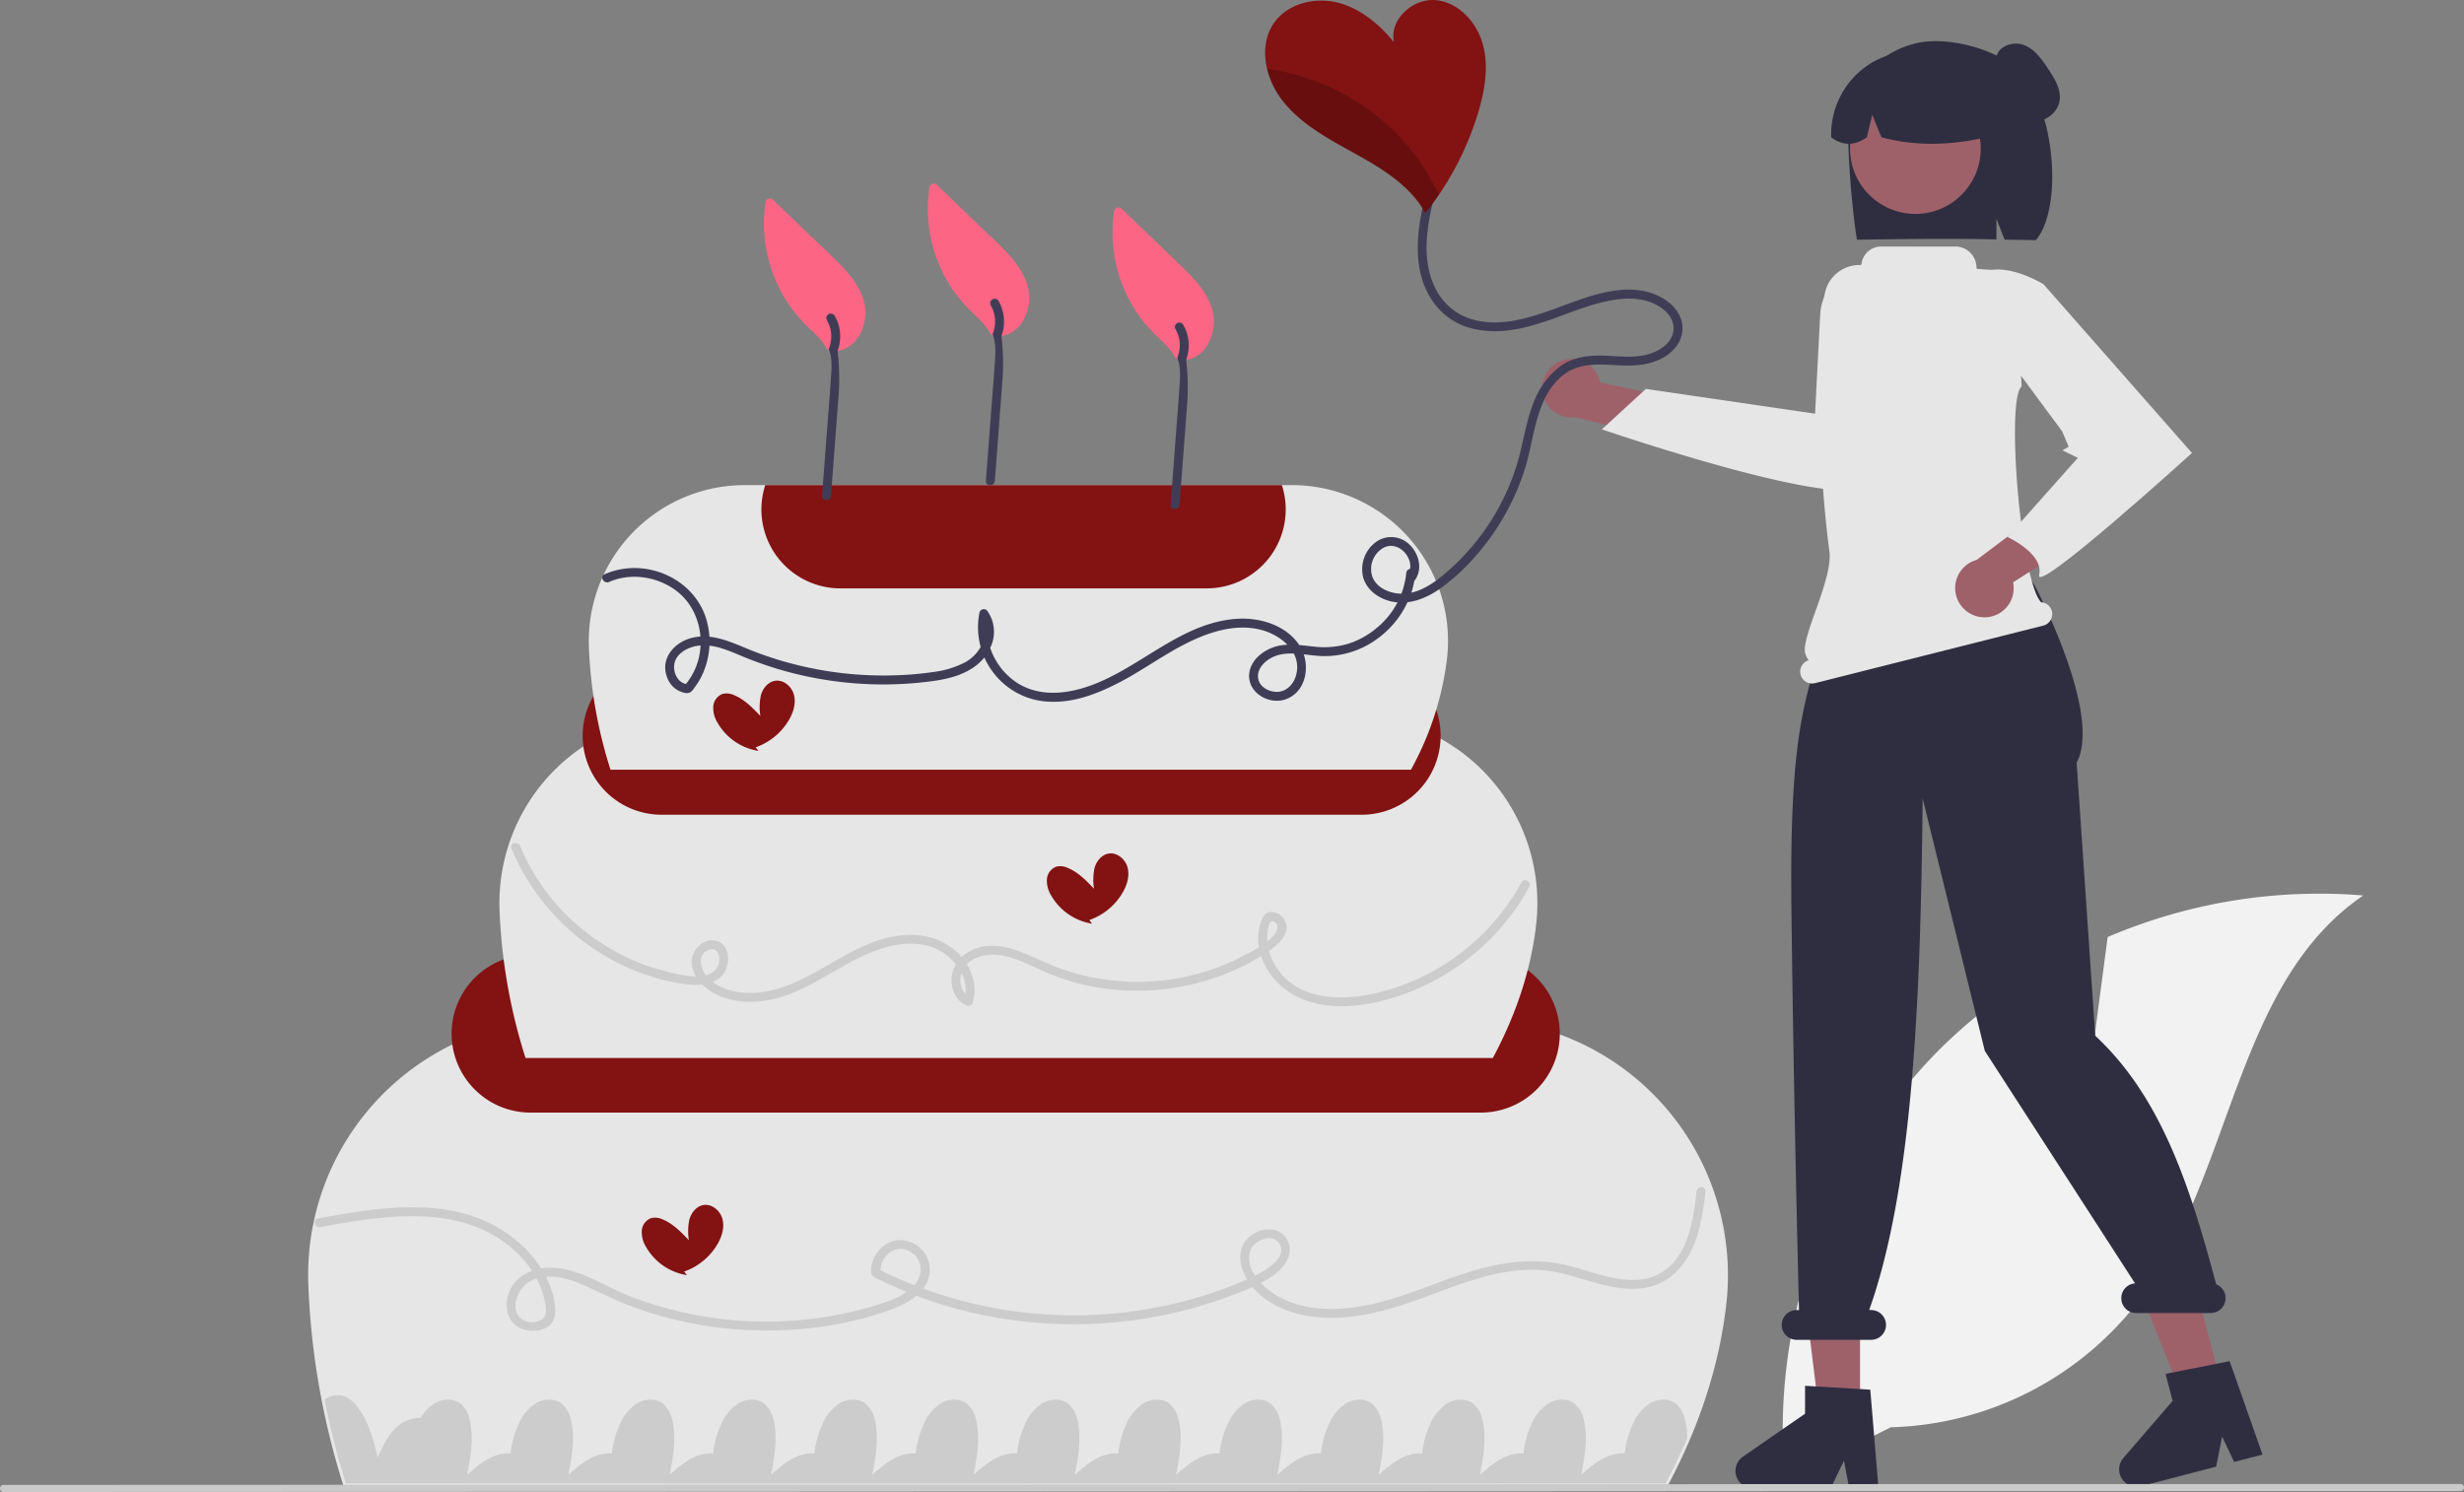 <svg xmlns="http://www.w3.org/2000/svg" data-name="Layer 1" width="827.13" height="500.907" viewBox="0 0 827.13 500.907" xmlns:xlink="http://www.w3.org/1999/xlink"><rect x="0" y="0" width="827.13" height="500.907" fill="#808080" stroke="none"/><path d="M886.625,569.657l7.319-55.516a180.672,180.672,0,0,1,85.801-13.961c-43.186,29.465-43.665,93.451-74.853,135.409a108.675,108.675,0,0,1-83.739,43.137l-35.538,17.73a182.105,182.105,0,0,1,51.006-143.692,175.905,175.905,0,0,1,34.805-27.128C877.659,547.646,886.625,569.657,886.625,569.657Z" transform="translate(-186.435 -199.546)" fill="#f2f2f2"/><path d="M808.249,231.95A31.007,31.007,0,0,1,829.126,214.199c10.23-2.661,25.208,1.392,32.899,7.212,14.067,10.645,17.5,47.217,7.835,58.773-1.922-.077-8.556-.134-10.501-.19l-2.752-6.966v6.897c-15.186-.356-30.997-.133-46.815.098C808.374,271.841,804.996,239.821,808.249,231.95Z" transform="translate(-186.435 -199.546)" fill="#2f2e41"/><polygon points="624.392 473.392 610.541 473.391 603.951 419.964 624.394 419.965 624.392 473.392" fill="#9e616a"/><polygon points="745.646 464.778 732.242 468.272 712.389 418.235 732.172 413.079 745.646 464.778" fill="#9e616a"/><circle cx="642.962" cy="49.88" r="21.938" fill="#9e616a"/><path d="M814.323,220.858a27.555,27.555,0,0,1,41.894,24.048c-11.959,3.056-24.702,4.335-38.207.736l-3.087-7.555-1.82,7.561q-6.197,4.359-11.963-.016A28.135,28.135,0,0,1,814.323,220.858Z" transform="translate(-186.435 -199.546)" fill="#2f2e41"/><path d="M817.023,699.238h-9.829l-1.754-9.279-4.493,9.279H774.879a5.86,5.86,0,0,1-3.33-10.682L792.366,674.179v-9.381l21.896,1.307Z" transform="translate(-186.435 -199.546)" fill="#2f2e41"/><path d="M945.925,687.895l-9.511,2.479-4.038-8.537-2.007,10.113-25.225,6.575a5.86,5.86,0,0,1-5.916-9.497l16.518-19.163-2.366-9.078,21.518-4.258Z" transform="translate(-186.435 -199.546)" fill="#2f2e41"/><path d="M930.381,630.726c-8.477-31.513-17.903-62.332-40.601-83.448l-6.249-91.699c8.788-16.32-14.029-59.395-14.029-59.395l-7.971-11.605-55.25,9.588v0c-12.931,35.268-19.235,43.964-18.492,110.188s2.547,135.01,2.547,135.01h-.799a5,5,0,0,0,0,10h25a5,5,0,0,0,0-10l-.645,0c14.674-41.249,17.295-104.689,17.947-171.757l20.868,84.758,50.43,78.039a4.987,4.987,0,0,0,.4,9.96h25a4.995,4.995,0,0,0,1.844-9.639Z" transform="translate(-186.435 -199.546)" fill="#2f2e41"/><path d="M875.218,404.731h-0a3.987,3.987,0,0,0-3.605-2.995c-6.803-6.905-11.9-68.186-6.549-72.421l-.008-.076-1.594-34.058a5.037,5.037,0,0,0-4.703-4.79l-8.421-.55a.446.446,0,0,1-.431-.445,7.081,7.081,0,0,0-7.081-7.081H817.895a6.63,6.63,0,0,0-6.576,5.804.44.44,0,0,1-.448.396l-.003-0a11.845,11.845,0,0,0-11.915,9.824c-3.408,19.831-1.799,61.218,1.579,86.24,1.176,8.711-7.799,25.434-8.244,32.722a5.365,5.365,0,0,0,1.336,3.89,3.992,3.992,0,0,0-2.766,4.808h0a4,4,0,0,0,4.856,2.901l76.603-19.311A4,4,0,0,0,875.218,404.731Z" transform="translate(-186.435 -199.546)" fill="#e6e6e6"/><path d="M710.45,320.733a9.76,9.76,0,0,1,13.124,7.193l76.975,16.554-11.901,13.536-73.42-18.389a9.813,9.813,0,0,1-4.779-18.894Z" transform="translate(-186.435 -199.546)" fill="#9e616a"/><path d="M811.771,363.146c-11.884,6.221-83.676-18.116-86.812-19.184l-.797-.272,14.764-13.572,56.8,8.318,1.721-33.258a17.821,17.821,0,0,1,12.695-16.132,17.791,17.791,0,0,1,21.953,22.666l-14.055,42.262a21.252,21.252,0,0,1-5.392,8.556A3.776,3.776,0,0,1,811.771,363.146Z" transform="translate(-186.435 -199.546)" fill="#e6e6e6"/><path d="M746.132,698.579H301.797l-.11-.35-.11-.35c-1.453-4.619-2.781-9.301-3.977-14.013s-2.259-9.455-3.181-14.195c-1.253-6.436-2.257-12.939-3.007-19.463s-1.245-13.07-1.482-19.592a85.985,85.985,0,0,1,86.16-89.036H680.261a86.073,86.073,0,0,1,85.724,95.318v.001a154.905,154.905,0,0,1-4.352,23.029,171.506,171.506,0,0,1-7.932,22.914q-1.623,3.803-3.454,7.622-1.826,3.811-3.833,7.586l-.141.265Z" transform="translate(-186.435 -199.546)" fill="#e6e6e6"/><path d="M683.531,573.079h-319a26.5,26.5,0,0,1,0-53h319a26.5,26.5,0,0,1,0,53Z" transform="translate(-186.435 -199.546)" fill="#831213"/><path d="M687.555,554.752H362.849l-.22-.7a186.824,186.824,0,0,1-8.513-49.171,63.13,63.13,0,0,1,63.16-65.272H639.311a63.135,63.135,0,0,1,62.839,69.877c-1.636,14.928-6.451,29.98-14.313,44.736Z" transform="translate(-186.435 -199.546)" fill="#e6e6e6"/><path d="M643.531,473.079h-235a26.5,26.5,0,0,1,0-53h235a26.5,26.5,0,0,1,0,53Z" transform="translate(-186.435 -199.546)" fill="#831213"/><path d="M659.181,379.869a52.565,52.565,0,0,0-39.09-17.46h-183.59a52.368,52.368,0,0,0-52.39,54.14,154.712,154.712,0,0,0,7.04,40.71l.22.7h268.71l.28-.53a102.642,102.642,0,0,0,11.85-37.06A52.207,52.207,0,0,0,659.181,379.869Z" transform="translate(-186.435 -199.546)" fill="#e6e6e6"/><path d="M616.741,362.409h-173.42a26.502,26.502,0,0,0,25.21,34.67h123a26.502,26.502,0,0,0,25.21-34.67Z" transform="translate(-186.435 -199.546)" fill="#831213"/><path d="M752.781,682.449q-3.24,7.59-7.25,15.13h-443a257.431,257.431,0,0,1-7.13-28.1,7.256,7.256,0,0,1,5.9-1.38,9.863,9.863,0,0,1,5.18,3.86c3.73,4.84,5.29,10.97,6.76,16.91,1.57-3.5,3.2-7.09,5.94-9.79a11.362,11.362,0,0,1,8.44-3.47,13.786,13.786,0,0,1,4.61-4.89c2.69-1.6,6.36-1.82,8.81.11a9.836,9.836,0,0,1,3.11,5.66c1.37,5.96.23,12.18-.91,18.2,2.89-2.54,5.87-5.12,9.48-6.43a12.681,12.681,0,0,1,5.11-.75,30.862,30.862,0,0,1,2.6-9.62,15.647,15.647,0,0,1,5.8-7.17c2.69-1.6,6.36-1.82,8.81.11a9.836,9.836,0,0,1,3.11,5.66c1.37,5.96.23,12.18-.91,18.2,2.89-2.54,5.87-5.12,9.48-6.43a12.681,12.681,0,0,1,5.11-.75,30.862,30.862,0,0,1,2.6-9.62,15.647,15.647,0,0,1,5.8-7.17c2.69-1.6,6.36-1.82,8.81.11a9.836,9.836,0,0,1,3.11,5.66c1.37,5.96.23,12.18-.91,18.2,2.89-2.54,5.87-5.12,9.48-6.43a12.681,12.681,0,0,1,5.11-.75,30.862,30.862,0,0,1,2.6-9.62,15.647,15.647,0,0,1,5.8-7.17c2.69-1.6,6.36-1.82,8.81.11a9.836,9.836,0,0,1,3.11,5.66c1.37,5.96.23,12.18-.91,18.2,2.89-2.54,5.87-5.12,9.48-6.43a12.681,12.681,0,0,1,5.11-.75,30.862,30.862,0,0,1,2.6-9.62,15.647,15.647,0,0,1,5.8-7.17c2.69-1.6,6.36-1.82,8.81.11a9.836,9.836,0,0,1,3.11,5.66c1.37,5.96.23,12.18-.91,18.2,2.89-2.54,5.87-5.12,9.48-6.43a12.681,12.681,0,0,1,5.11-.75,30.862,30.862,0,0,1,2.6-9.62,15.647,15.647,0,0,1,5.8-7.17c2.69-1.6,6.36-1.82,8.81.11a9.836,9.836,0,0,1,3.11,5.66c1.37,5.96.23,12.18-.91,18.2,2.89-2.54,5.87-5.12,9.48-6.43a12.681,12.681,0,0,1,5.11-.75,30.862,30.862,0,0,1,2.6-9.62,15.647,15.647,0,0,1,5.8-7.17c2.69-1.6,6.36-1.82,8.81.11a9.836,9.836,0,0,1,3.11,5.66c1.37,5.96.23,12.18-.91,18.2,2.89-2.54,5.87-5.12,9.48-6.43a12.681,12.681,0,0,1,5.11-.75,30.862,30.862,0,0,1,2.6-9.62,15.647,15.647,0,0,1,5.8-7.17c2.69-1.6,6.36-1.82,8.81.11a9.836,9.836,0,0,1,3.11,5.66c1.37,5.96.23,12.18-.91,18.2,2.89-2.54,5.87-5.12,9.48-6.43a12.681,12.681,0,0,1,5.11-.75,30.862,30.862,0,0,1,2.6-9.62,15.647,15.647,0,0,1,5.8-7.17c2.69-1.6,6.36-1.82,8.81.11a9.836,9.836,0,0,1,3.11,5.66c1.37,5.96.23,12.18-.91,18.2,2.89-2.54,5.87-5.12,9.48-6.43a12.681,12.681,0,0,1,5.11-.75,30.862,30.862,0,0,1,2.6-9.62,15.647,15.647,0,0,1,5.8-7.17c2.69-1.6,6.36-1.82,8.81.11a9.836,9.836,0,0,1,3.11,5.66c1.37,5.96.23,12.18-.91,18.2,2.89-2.54,5.87-5.12,9.48-6.43a12.681,12.681,0,0,1,5.11-.75,30.862,30.862,0,0,1,2.6-9.62,15.647,15.647,0,0,1,5.8-7.17c2.69-1.6,6.36-1.82,8.81.11a9.836,9.836,0,0,1,3.11,5.66c1.37,5.96.23,12.18-.91,18.2,2.89-2.54,5.87-5.12,9.48-6.43a12.681,12.681,0,0,1,5.11-.75,30.862,30.862,0,0,1,2.6-9.62,15.647,15.647,0,0,1,5.8-7.17c2.69-1.6,6.36-1.82,8.81.11a9.836,9.836,0,0,1,3.11,5.66c1.37,5.96.23,12.18-.91,18.2,2.89-2.54,5.87-5.12,9.48-6.43a12.681,12.681,0,0,1,5.11-.75,30.862,30.862,0,0,1,2.6-9.62,15.647,15.647,0,0,1,5.8-7.17c2.69-1.6,6.36-1.82,8.81.11a9.836,9.836,0,0,1,3.11,5.66A26.528,26.528,0,0,1,752.781,682.449Z" transform="translate(-186.435 -199.546)" fill="#ccc"/><path d="M390.895,394.936c7.017-3.096,15.479-1.923,21.742,2.351,6.595,4.5,9.666,12.423,8.864,20.241a21.899,21.899,0,0,1-5.206,12.14l1.061-.439c-3.266-.04-5.055-3.862-4.558-6.749.672-3.909,5.137-5.932,8.684-6.225,4.829-.399,9.474,1.695,13.828,3.502a125.987,125.987,0,0,0,14.338,5.004,124.147,124.147,0,0,0,30.429,4.538,120.444,120.444,0,0,0,15.198-.594c4.614-.474,9.343-1.061,13.671-2.817,4.375-1.775,8.153-4.694,10.022-9.131a12.041,12.041,0,0,0-1.22-12.266,1.508,1.508,0,0,0-2.507.662,25.132,25.132,0,0,0,4.345,19.814,24.751,24.751,0,0,0,18.939,10.159c8.488.458,16.788-2.831,24.159-6.728,7.703-4.072,14.73-9.288,22.562-13.135,7.554-3.71,16.257-6.443,24.661-4.217,6.699,1.774,13.78,7.625,11.569,15.316-.854,2.971-3.236,5.472-6.473,5.462-2.746-.008-5.915-1.744-6.246-4.714-.398-3.56,3.012-6.355,6.044-7.405,4.345-1.504,9.191-.377,13.635 0a29.778,29.778,0,0,0,20.451-5.783,31.478,31.478,0,0,0,11.729-16.752,28.71,28.71,0,0,0,.884-5.239c.154-1.925-2.847-1.915-3,0a27.447,27.447,0,0,1-10.089,18.578,27.939,27.939,0,0,1-9.556,5.214,28.853,28.853,0,0,1-11.698.861c-4.507-.459-9.351-1.282-13.703.431-3.333,1.312-6.551,3.916-7.465,7.528-1.778,7.03,6.266,12.122,12.432,9.632,6.918-2.794,7.986-12.127,4.301-17.843-4.429-6.87-13.267-9.542-21.073-9.031-18.548,1.215-32.006,16.079-48.744,22.267-7.898,2.92-17.02,4.049-24.572-.473A22.559,22.559,0,0,1,517.729,411.324a20.461,20.461,0,0,1,.404-5.373l-2.507.662c1.869,2.418,1.791,5.719.795,8.472a13.29,13.29,0,0,1-6.501,7.065,31.858,31.858,0,0,1-10.397,3.033,108.461,108.461,0,0,1-12.084,1.067,120.93,120.93,0,0,1-47.711-7.93c-6.853-2.632-14.115-6.694-21.66-4.455-5.687,1.688-10.048,7.128-7.67,13.138a7.913,7.913,0,0,0,5.632,5.103,3.194,3.194,0,0,0,2.082-.084,6.254,6.254,0,0,0,1.521-1.723,22.825,22.825,0,0,0,2.567-4.261,26.523,26.523,0,0,0,1.386-18.428c-4.179-14.186-20.9-21.136-34.205-15.266-1.763.778-.238,3.363,1.514,2.59Z" transform="translate(-186.435 -199.546)" fill="#3f3d56"/><path d="M358.085,484.307A75.617,75.617,0,0,0,406.145,527.729a63.447,63.447,0,0,0,11.198,2.324c3.615.39,7.581.162,10.573-2.131,4.309-3.302,4.217-12.743-2.609-12.674-3.374.034-6.198,3.125-6.617,6.335-.489,3.747,1.84,7.248,4.631,9.512,6.124,4.968,14.527,5.581,21.993,4.026,8.575-1.786,16.089-6.633,23.608-10.881,8.609-4.864,18.84-9.749,28.966-7.143,7.68,1.976,14.683,10.037,12.179,18.267l2.203-.896c-3.334-1.511-4.144-5.689-2.835-8.885,1.639-4.001,6.429-5.495,10.404-5.492,5.24.004,10.08,2.435,14.731,4.579a81.752,81.752,0,0,0,13.29,4.899,80.578,80.578,0,0,0,53.954-4.786,67.679,67.679,0,0,0,11.78-6.836c2.917-2.151,6.286-5.916,3.935-9.692a5.205,5.205,0,0,0-4.173-2.559c-2.053-.011-2.953,1.416-3.594,3.156a17.857,17.857,0,0,0-.039,11.434c2.604,8.227,9.546,13.906,17.777,15.979,9.104,2.293,18.907.729,27.709-2.103A78.769,78.769,0,0,0,696.363,502.998c1.228-1.849,2.363-3.755,3.423-5.705.922-1.697-1.667-3.213-2.59-1.514a75.687,75.687,0,0,1-36.206,33.021c-14.13,6.137-37.521,10.655-46.762-5.64a17.12,17.12,0,0,1-2.304-10.68c.167-1.176.545-4.581,2.271-3.47,1.954,1.258.892,3.48-.351,4.809-2.801,2.994-7.037,5.097-10.647,6.958a74.015,74.015,0,0,1-12.068,4.916,76.825,76.825,0,0,1-51.388-1.998c-8.697-3.562-18.624-9.885-28.054-4.658a10.953,10.953,0,0,0-5.83,9.331c-.104,3.543,1.567,7.181,4.9,8.692a1.527,1.527,0,0,0,2.203-.896c1.877-6.168-.721-12.622-5.274-16.921-5.355-5.057-12.646-6.505-19.794-5.518-16.237,2.241-28.008,15.557-43.901,18.611-6.856,1.318-15.315.578-20.247-4.962-2.204-2.475-3.448-7.488.672-8.945,3.023-1.07,3.968,2.515,3.294,4.72-2.082,6.814-13.588,3.59-18.363,2.355a71.047,71.047,0,0,1-18.671-7.847,72.037,72.037,0,0,1-29.698-34.147c-.72-1.764-3.623-.992-2.893.798Z" transform="translate(-186.435 -199.546)" fill="#ccc"/><path d="M293.93,611.545c22.998-4.334,51.274-8.7,68.525,11.277a30.103,30.103,0,0,1,6.865,13.634c.456,2.274,1.029,4.799-1.281,6.204a6.094,6.094,0,0,1-5.871.122c-5.039-2.795-2.232-10.232,1.561-12.668,5.164-3.318,11.808-1.902,17.109.259,5.75,2.343,11.19,5.338,17.009,7.546a126.017,126.017,0,0,0,16.877,5.079,130.964,130.964,0,0,0,36.252,3.032,118.946,118.946,0,0,0,34.573-6.802c4.257-1.588,8.686-3.882,11.278-7.761a9.859,9.859,0,0,0-.325-11.654,9.679,9.679,0,0,0-12.058-2.898,10.546,10.546,0,0,0-4.378,4.477c-.798,1.566-1.84,4.662-.821,6.312.518.838,1.784,1.171,2.613,1.577q2.083,1.021,4.2,1.972,3.702,1.663,7.493,3.122a143.833,143.833,0,0,0,16.942,5.332A151.376,151.376,0,0,0,579.5,640.562a143.673,143.673,0,0,0,16.705-4.78c5.168-1.826,10.624-3.778,15.376-6.544,3.747-2.18,8.138-5.926,7.786-10.721a6.752,6.752,0,0,0-7.088-6.198,9.713,9.713,0,0,0-8.67,5.391c-2.036,4.617.001,9.877,2.971,13.563,6.414,7.96,17.355,10.819,27.171,10.721,11.375-.113,22.159-3.706,32.709-7.613,11.816-4.376,24.151-9.233,36.987-8.457,11.567.699,22.467,7.542,34.213,6.122,10.196-1.233,16.18-9.392,18.825-18.681a84.671,84.671,0,0,0,2.443-13.814c.214-1.916-2.787-1.9-3,0-1.02,9.119-2.57,20.684-10.633,26.474-9.778,7.022-22.51.834-32.758-1.661-11.823-2.878-23.427-.916-34.825,2.818-11.227,3.678-22.035,8.706-33.73,10.805-10.158,1.823-21.401,1.621-30.261-4.298-4.353-2.908-9.545-8.626-7.542-14.353,1.144-3.272,7.104-5.95,9.525-2.516,3.565,5.055-5.397,9.846-8.839,11.43A136.881,136.881,0,0,1,590.643,634.478a146.804,146.804,0,0,1-109.347-8.826l.743,1.295c-.577-5.18,4.686-10.041,9.709-7.316,4.784,2.595,4.753,8.294,1.183,11.867-3.516,3.519-8.559,5.086-13.199,6.48a124.752,124.752,0,0,1-15.612,3.612,127.3,127.3,0,0,1-65.85-6.708c-9.394-3.6-19.122-10.911-29.653-9.549-4.201.543-8.263,2.581-10.446,6.335-1.924,3.309-2.338,7.657-.293,11.008,3.264,5.347,14.697,5.101,14.895-2.4.225-8.543-5.166-17.074-11.189-22.672-18.756-17.435-45.516-13.275-68.452-8.953-1.895.357-1.092,3.249.798,2.893Z" transform="translate(-186.435 -199.546)" fill="#ccc"/><path d="M584.759,320.329c7.295-1.245,10.423-10.047,8.709-16.528-1.114-4.214-3.729-7.831-6.635-11.001-3.372-3.678-7.112-7.038-10.705-10.496q-6.59-6.344-13.18-12.688a1.512,1.512,0,0,0-2.507.662,48.337,48.337,0,0,0,8.313,35.243,51.021,51.021,0,0,0,6.216,7.103c2.232,2.145,4.625,4.281,6.011,7.103l4.035,2.959a14.294,14.294,0,0,0-.599-2.333A1.703,1.703,0,0,0,584.759,320.329Z" transform="translate(-186.435 -199.546)" fill="#fd6584"/><path d="M584.531,319.579h-3c1.576,3.207.932,8.087.713,11.564-.245,3.886-.58,7.769-.874,11.652q-.992,13.097-1.984,26.195c-.146,1.926,2.855,1.916,3,0l1.759-23.229q.449-5.931.898-11.862A82.956,82.956,0,0,0,584.531,319.579Z" transform="translate(-186.435 -199.546)" fill="#3f3d56"/><path d="M584.743,319.919a13.835,13.835,0,0,0-1.137-11.382,1.501,1.501,0,0,0-2.59,1.514,10.773,10.773,0,0,1,.835,9.071,1.5,1.5,0,0,0,2.893.798Z" transform="translate(-186.435 -199.546)" fill="#3f3d56"/><path d="M467.759,317.329c7.295-1.245,10.423-10.047,8.709-16.528-1.114-4.214-3.729-7.831-6.635-11.001-3.372-3.678-7.112-7.038-10.705-10.496q-6.59-6.344-13.18-12.688a1.512,1.512,0,0,0-2.507.662,48.337,48.337,0,0,0,8.313,35.243,51.021,51.021,0,0,0,6.216,7.103c2.232,2.145,4.625,4.281,6.011,7.103l4.035,2.959a14.294,14.294,0,0,0-.599-2.333A1.703,1.703,0,0,0,467.759,317.329Z" transform="translate(-186.435 -199.546)" fill="#fd6584"/><path d="M467.531,316.579h-3c1.576,3.207.932,8.087.713,11.564-.245,3.886-.58,7.769-.874,11.652q-.992,13.097-1.984,26.195c-.146,1.926,2.855,1.916,3,0l1.759-23.229q.449-5.931.898-11.862A82.956,82.956,0,0,0,467.531,316.579Z" transform="translate(-186.435 -199.546)" fill="#3f3d56"/><path d="M467.743,316.919a13.835,13.835,0,0,0-1.137-11.382,1.501,1.501,0,0,0-2.59,1.514,10.773,10.773,0,0,1,.835,9.071,1.5,1.5,0,0,0,2.893.798Z" transform="translate(-186.435 -199.546)" fill="#3f3d56"/><path d="M522.759,312.329c7.295-1.245,10.423-10.047,8.709-16.528-1.114-4.214-3.729-7.831-6.635-11.001-3.372-3.678-7.112-7.038-10.705-10.496q-6.59-6.344-13.18-12.688a1.512,1.512,0,0,0-2.507.662,48.337,48.337,0,0,0,8.313,35.243,51.021,51.021,0,0,0,6.216,7.103c2.232,2.145,4.625,4.281,6.011,7.103l4.035,2.959a14.294,14.294,0,0,0-.599-2.333A1.703,1.703,0,0,0,522.759,312.329Z" transform="translate(-186.435 -199.546)" fill="#fd6584"/><path d="M522.531,311.579h-3c1.576,3.207.932,8.087.713,11.564-.245,3.886-.58,7.769-.874,11.652q-.992,13.097-1.984,26.195c-.146,1.926,2.855,1.916,3,0l1.759-23.229q.449-5.931.898-11.862A82.956,82.956,0,0,0,522.531,311.579Z" transform="translate(-186.435 -199.546)" fill="#3f3d56"/><path d="M522.743,311.919a13.835,13.835,0,0,0-1.137-11.382,1.501,1.501,0,0,0-2.59,1.514,10.773,10.773,0,0,1,.835,9.071,1.5,1.5,0,0,0,2.893.798Z" transform="translate(-186.435 -199.546)" fill="#3f3d56"/><path d="M564.953,490.814c-.74-2.825-3.566-5.21-6.439-4.688-2.309.419-4.01,2.536-4.649,4.794a19.002,19.002,0,0,0-.191,6.994c-2.576-2.71-5.257-5.492-8.705-6.938a5.997,5.997,0,0,0-3.914-.48,4.875,4.875,0,0,0-3.197,4.33,9.576,9.576,0,0,0,1.486,5.437,19.299,19.299,0,0,0,13.684,9.388l-.929-1.213a20.954,20.954,0,0,0,11.211-9.246C564.77,496.662,565.693,493.639,564.953,490.814Z" transform="translate(-186.435 -199.546)" fill="#831213"/><path d="M428.953,608.814c-.74-2.825-3.566-5.21-6.439-4.688-2.309.419-4.01,2.536-4.649,4.794a19.002,19.002,0,0,0-.191,6.994c-2.576-2.71-5.257-5.492-8.705-6.938a5.997,5.997,0,0,0-3.914-.48,4.875,4.875,0,0,0-3.197,4.33,9.576,9.576,0,0,0,1.486,5.437,19.299,19.299,0,0,0,13.684,9.388l-.929-1.213a20.954,20.954,0,0,0,11.211-9.246C428.77,614.662,429.693,611.639,428.953,608.814Z" transform="translate(-186.435 -199.546)" fill="#831213"/><path d="M452.953,432.814c-.74-2.825-3.566-5.21-6.439-4.688-2.309.419-4.01,2.536-4.649,4.794a19.002,19.002,0,0,0-.191,6.994c-2.576-2.71-5.257-5.492-8.705-6.938a5.997,5.997,0,0,0-3.914-.48,4.875,4.875,0,0,0-3.197,4.33,9.576,9.576,0,0,0,1.486,5.437,19.299,19.299,0,0,0,13.684,9.388l-.929-1.213a20.954,20.954,0,0,0,11.211-9.246C452.77,438.662,453.693,435.639,452.953,432.814Z" transform="translate(-186.435 -199.546)" fill="#831213"/><path d="M664.317,267.6c-2.474,10.87-3.65,23.193,2.949,32.92a22.6,22.6,0,0,0,11.698,8.862,33.194,33.194,0,0,0,14.906.916c11.255-1.559,21.259-7.422,32.328-9.698,4.885-1.004,10.069-1.336,14.772.597,3.523,1.448,7.235,4.361,7.252,8.515.017,4.266-3.688,7.097-7.372,8.409-4.917,1.75-10.026,1.073-15.126.852-5.492-.238-11.093.259-15.656,3.623a27.23,27.23,0,0,0-8.701,11.797c-2.293,5.566-3.224,11.55-4.691,17.358a77.073,77.073,0,0,1-5.532,15.126,78.352,78.352,0,0,1-19.144,24.815c-3.939,3.39-8.726,6.844-14.106,7.155-4.15.24-9.194-1.504-10.793-5.707a8.195,8.195,0,0,1,3.837-9.729c3.556-1.795,7.429.765,8.578,4.279a5.477,5.477,0,0,1-.571,4.939c-1.078,1.608,1.519,3.111,2.59,1.514,2.487-3.708,1.187-8.695-1.859-11.666a8.737,8.737,0,0,0-11.499-.857,11.361,11.361,0,0,0-4.153,11.74c1.279,4.617,5.816,7.553,10.346,8.281,5.594.898,10.978-1.3,15.493-4.476a69.452,69.452,0,0,0,12.269-11.333,81.44,81.44,0,0,0,16.246-29.049c3.302-10.581,3.542-24.559,13.354-31.705,5.049-3.677,11.235-3.269,17.155-2.932,5.226.298,10.323.244,15.117-2.122,3.958-1.953,7.152-5.559,7.218-10.152.067-4.637-3.226-8.366-7.105-10.479-10.248-5.581-22.554-1.08-32.622,2.649-10.124,3.75-21.684,8.151-32.443,4.205A20.125,20.125,0,0,1,667.935,295.62c-2.605-5.525-2.976-11.795-2.374-17.791a77.431,77.431,0,0,1,1.65-9.431c.428-1.88-2.464-2.682-2.893-.798Z" transform="translate(-186.435 -199.546)" fill="#3f3d56"/><path d="M682.706,237.108a100.843,100.843,0,0,1-13.26,27.84q-2.16,3.15-4.54,6.14a32.493,32.493,0,0,0-4.45-6.22c-6.05-6.65-14.16-11-22.03-15.36-7.87-4.36-15.86-9.04-21.42-16.11a28.399,28.399,0,0,1-5.24-10.79c-1.26-5.33-.78-10.89,2.33-15.34,4.52-6.47,13.53-8.75,21.19-6.88,7.67,1.87,14.09,7.2,19.07,13.32-1.63-7.52,6.3-14.78,13.97-14.12,7.67.67,13.82,7.37,15.86,14.79C686.235,221.788,684.906,229.728,682.706,237.108Z" transform="translate(-186.435 -199.546)" fill="#831213"/><g opacity="0.2"><path d="M669.446,264.948q-2.16,3.15-4.54,6.14a32.493,32.493,0,0,0-4.45-6.22c-6.05-6.65-14.16-11-22.03-15.36-7.87-4.36-15.86-9.04-21.42-16.11a28.399,28.399,0,0,1-5.24-10.79,75.766,75.766,0,0,1,45.9,24.35A73.709,73.709,0,0,1,669.446,264.948Z" transform="translate(-186.435 -199.546)"/></g><path d="M852.907,406.788a9.76,9.76,0,0,0,9.295-11.73L890.986,376.703l-16.228-7.844-24.795,18.662a9.813,9.813,0,0,0,2.944,19.266Z" transform="translate(-186.435 -199.546)" fill="#9e616a"/><path d="M858.775,317.469s-16.896-13.663-10.191-23.357,23.826.862,23.826.862l49.839,56.653s-52.941,48.053-51.299,40.916-10.639-12.715-10.639-12.715l23.625-26.571-5.182-2.512,2.114-1.216-2.224-5.21Z" transform="translate(-186.435 -199.546)" fill="#e6e6e6"/><path d="M1013.565,698.954a1.186,1.186,0,0,1-1.19,1.19l-225.03.03-15.72.01-10.37.01h-11.47l-6.26.01-17.38.01-273.46.14-2.08.01-122.32.04h-2.02l-104.12.04h-2.02l-32.5.01a1.19,1.19,0,0,1,0-2.38l32.84-.01h2.02l104.09-.04h2.02l121.37-.04h2.07l103.42-.04h1.36l167.43-.1,17.35-.01,7.94-.01,12.55-.01h10.72l16.89-.01,222.68-.04A1.186,1.186,0,0,1,1013.565,698.954Z" transform="translate(-186.435 -199.546)" fill="#cacaca"/><path d="M874.214,223.036c-2.168-3.324-4.558-6.838-8.239-8.323-3.68-1.485-8.9.291-9.4,4.228-.374,2.943,1.872,5.471,3.562,7.909s2.79,6.118.581,8.099l-1.242.641a12.41,12.41,0,0,0,10.082,4.811c3.86-.244,7.581-3.11,8.232-6.923C878.426,229.759,876.274,226.195,874.214,223.036Z" transform="translate(-186.435 -199.546)" fill="#2f2e41"/></svg>